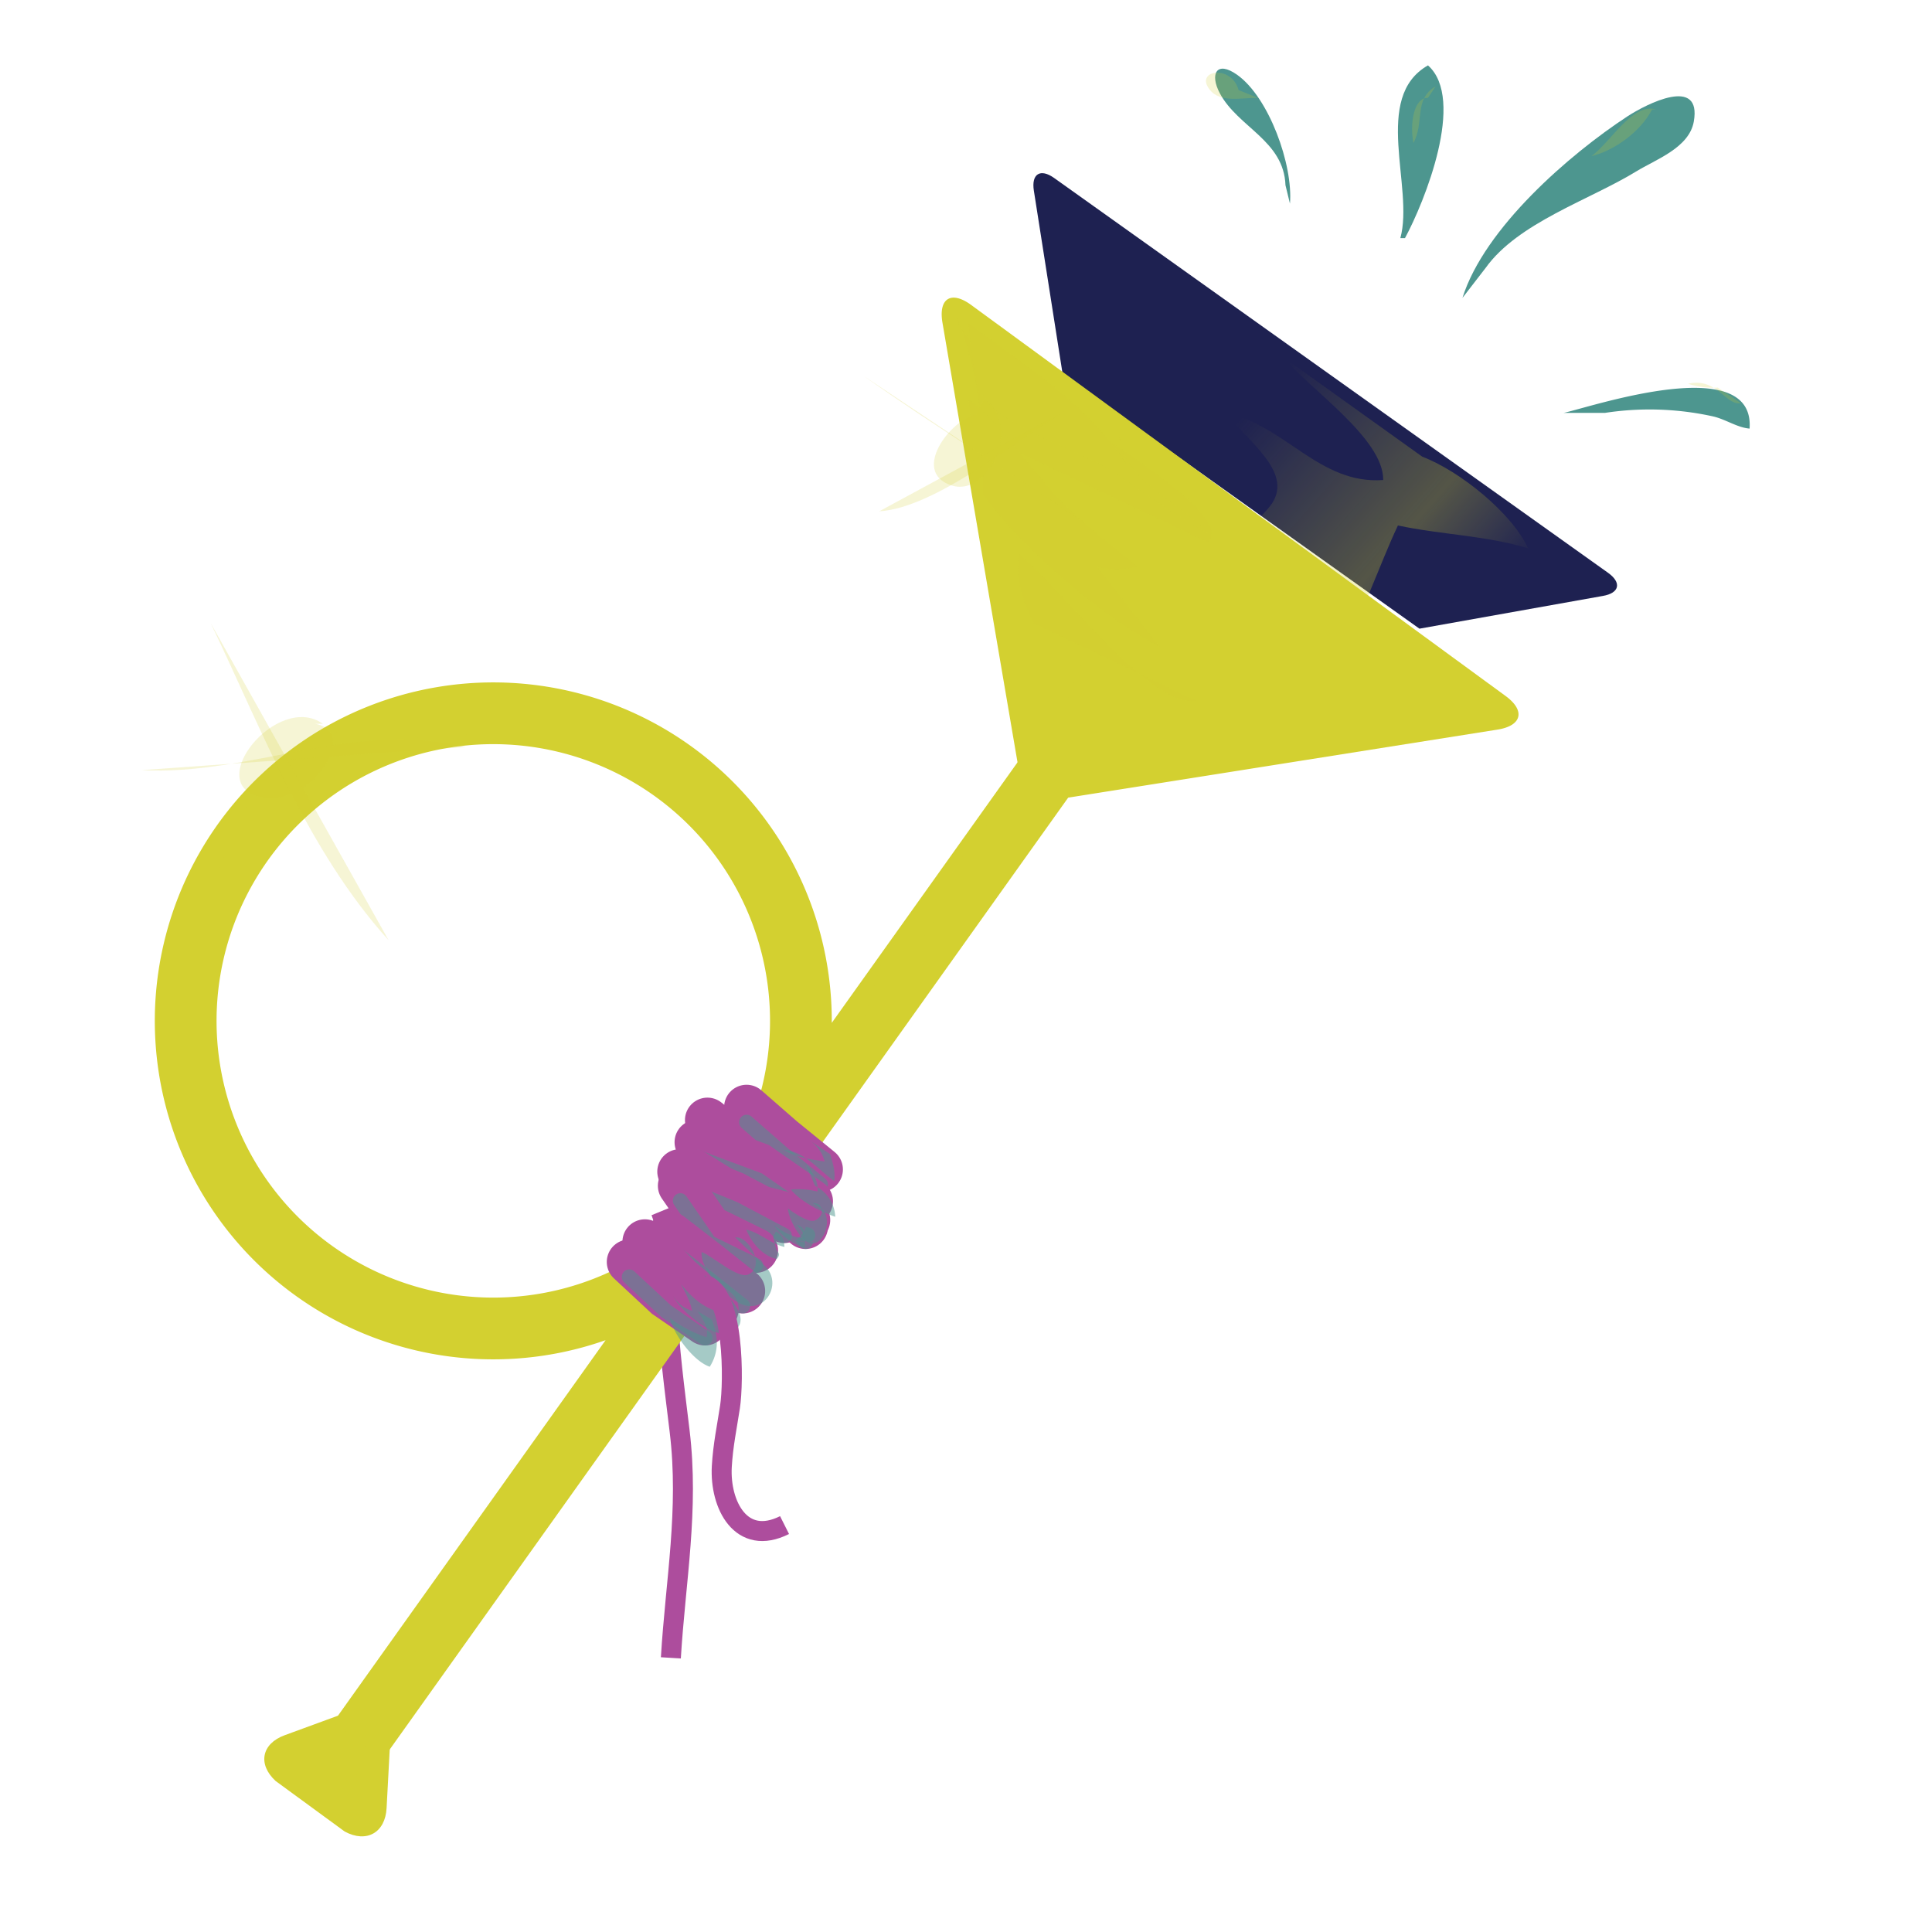 <svg xmlns="http://www.w3.org/2000/svg" xmlns:xlink="http://www.w3.org/1999/xlink" viewBox="0 0 500 500"><defs><style>.cls-1{fill:#1e2151;}.cls-2{opacity:0.3;fill:url(#linear-gradient);}.cls-11,.cls-12,.cls-14,.cls-2,.cls-6{mix-blend-mode:screen;}.cls-3,.cls-5,.cls-7,.cls-8{fill:none;}.cls-3,.cls-7{stroke:#ad4d9d;}.cls-3,.cls-7,.cls-8{stroke-miterlimit:10;}.cls-3{stroke-width:5.17px;}.cls-11,.cls-12,.cls-4,.cls-6{fill:#d3d030;}.cls-5{stroke:#d3d030;stroke-linejoin:round;stroke-width:15.98px;}.cls-5,.cls-7,.cls-8{stroke-linecap:round;}.cls-7{stroke-width:11.63px;}.cls-8{stroke:#4d968f;stroke-width:3.88px;}.cls-8,.cls-9{opacity:0.5;}.cls-10,.cls-9{fill:#4d968f;}.cls-11{opacity:0.9;}.cls-12{opacity:0.2;}.cls-13{isolation:isolate;}.cls-14{opacity:0.1;}</style><linearGradient id="linear-gradient" x1="281.55" y1="94.49" x2="342.22" y2="147.82" gradientUnits="userSpaceOnUse"><stop offset="0" stop-color="#d3d030" stop-opacity="0"/><stop offset="0.64" stop-color="#d3d030"/><stop offset="1" stop-color="#d3d030" stop-opacity="0"/></linearGradient><symbol id="logo" data-name="logo" viewBox="0 0 416.27 458.32"><g id="_Group_" data-name="&lt;Group&gt;"><path class="cls-1" d="M238.47,80,231,32.41c-.68-4.35,1.69-5.81,5.26-3.26L379.59,131.31c3.58,2.55,3,5.26-1.35,6l-47.45,8.47"/></g><path class="cls-2" d="M331.54,101.28c9.6,3.62,23.25,14.61,27.37,23.71-10.71-3.31-22.72-3.55-33.69-5.92-5.13,10.84-8.53,22.44-15.19,32.36-12-7.42-23.24-16.11-36.16-22.49,5.25-3.18,14.32-10,18.11-14.7,7-8.57-5.74-16.85-11.24-24.33,15.46,3.35,24.16,18.58,40.67,17.4.16-10.76-19.29-23.68-25.76-31.72"/><path class="cls-3" d="M134.45,296.59c2.51,6.1,1.39,17.37,1.68,24.51.45,10.88,1.9,21.55,3.2,32.37,2.46,20.38-1.06,38.58-2.27,58.66"/><path class="cls-4" d="M54.1,425.93c6-2.18,10.65,1.25,10.32,7.64L63.49,451c-.33,6.39-5.21,9.13-10.84,6.08L34.77,444c-4.7-4.34-3.63-9.68,2.38-11.86Z"/><path class="cls-4" d="M226.68,179.83a11.84,11.84,0,0,0,13.45,9.64L351,171.9c6.32-1,7.26-4.91,2.1-8.69L214.77,62c-5.16-3.78-8.5-1.71-7.42,4.6Z"/><path class="cls-5" d="M55.58,434.31l100.34-140.8a79.61,79.61,0,1,0-111,18.62,79.63,79.63,0,0,0,111-18.62l78.43-110"/><path class="cls-6" d="M36.68,440.25c7.06-1.79,14.66-2.23,21.45-5.1-4.31-1.6-5-2.3-5.68-6.1-5.6.25-11.55,3.93-16.84,6.22"/><polyline class="cls-6" points="52.53 425.43 72.26 409.63 121.38 332.34"/><polyline class="cls-6" points="149.55 310.72 149.81 302.67 157.49 298.83"/><polyline class="cls-6" points="168.02 283.31 169.58 273.44 178.77 272.87"/><polyline class="cls-6" points="185.76 251.4 191.99 231.15 226.13 187.1 230.91 157.49 221.36 80.12 250.01 136.48 236.64 172.78"/><path class="cls-6" d="M16.75,255.4c1.14-39.25,21.17-95.73,87.31-79.23C71.77,163,9.68,159.26,16.75,255.4Z"/><polyline class="cls-7" points="146.52 272.96 159.86 283.66 165.84 292.49 171.91 300.5"/><polyline class="cls-8" points="146.52 276.84 159.86 287.54 165.84 296.36 171.91 304.38"/><polyline class="cls-7" points="175.77 285.73 165.96 277.75 156.65 269.63"/><polyline class="cls-8" points="175.77 289.61 165.96 281.63 156.65 273.51"/><polyline class="cls-7" points="173.2 293.98 159.72 284.61 143.83 278.68"/><polyline class="cls-8" points="173.2 297.86 159.72 288.49 143.83 282.56"/><polyline class="cls-7" points="172.49 298.82 156.79 294.86 142.86 286.24"/><polyline class="cls-8" points="172.49 302.7 156.79 298.73 142.86 290.12"/><polyline class="cls-7" points="166.43 298.96 153.46 292.1 139.36 286.3"/><polyline class="cls-8" points="166.43 302.84 153.46 295.97 139.36 290.18"/><polyline class="cls-7" points="158.99 306.69 147 300.8 139.51 289.95"/><polyline class="cls-8" points="158.99 310.57 147 304.68 139.51 293.82"/><polyline class="cls-7" points="155.65 317.18 146.33 309.78 137.02 302.6"/><polyline class="cls-8" points="155.65 321.05 146.33 313.66 137.02 306.48"/><polyline class="cls-7" points="148.78 321.99 139.33 313.88 130.34 304.45"/><polyline class="cls-8" points="148.78 325.87 139.33 317.75 130.34 308.32"/><polyline class="cls-7" points="145.91 325.47 135.82 318.54 126.29 309.67"/><polyline class="cls-8" points="145.91 329.35 135.82 322.41 126.29 313.54"/><path class="cls-9" d="M173.15,278.36a9.2,9.2,0,0,1,3.7,5.32c-3.57-.59-7.41-1-10.53-3,5.26.32,8.88,5.15,13,8.05.4-2.34-.32-4.43-1-6.93"/><path class="cls-9" d="M172,284.46c1.9,1.84,3.29,4.54,3,7a20.2,20.2,0,0,0-6.89-.54c2.38,3,7.65,5.75,11.49,7.06a9.33,9.33,0,0,0-5.24-8"/><path class="cls-9" d="M173.8,294.44c2.81-.13,3.27,3.36.49,4.51-1.63.67-5.82-2.24-6.93-3.13,0,2.29,3.27,8.92,6.14,9.05,3.42.15,5.25-6.23,2.89-8.71"/><path class="cls-9" d="M169.57,300c1.46.58,2.34,1.07,1.81,3.43-2.73,0-5.35-1.61-7.63-3.21a15.8,15.8,0,0,0,7.87,5.79,5.62,5.62,0,0,0-1.16-5"/><path class="cls-9" d="M163.54,303.41a3.61,3.61,0,0,1,.76-1.63c1.68,1.24,2,1.87,2.15,4-3.67-.85-6.28-3.68-9.91-4.49,1.39,3.29,4.09,6.76,7.91,7.62,1.2-1.34.32-1.56-.15-2.59"/><path class="cls-9" d="M153.69,303.32c3.6-.47,8,7.65,3.33,9.63-2.66,1.14-9.48-5-12-5.85-.53,4.39,6.88,13,11.67,13.91,5.65,1.1,9.36-6.75,4.11-10.83"/><path class="cls-9" d="M145.68,313.22c3.84.08,5,6.25,3.38,9.19-3.75-.93-7.08-4.08-9.36-7,1.15,2.33,2.39,4.49,2.84,6.87a7.83,7.83,0,0,1-4.77-3.71c1.51,3.57,9.54,10.05,13,9.61,8.74-1.14,2.29-10-2.38-11.93"/><path class="cls-9" d="M143.91,322.37c1.5,2,2.93,4.38,2.39,6.81a34.17,34.17,0,0,1-9.51-5c1,4.31,6.17,11.23,10.34,12.61,2.45-3.91,2.23-8,.49-12.21"/><path class="cls-3" d="M145.59,315.53c8,1.89,7.74,25.35,6.78,31.61-.78,5.13-1.82,10-2.13,15.5-.55,9.87,5,20.77,16.24,15.13"/><path class="cls-10" d="M341.92,60.18c5.68-18.09,27.68-37.15,42.72-47,4.9-3.19,19.27-10.55,17.15,1.38-1.21,6.79-9.86,9.79-14.89,12.88-12,7.37-30.59,13.23-39,25"/><path class="cls-10" d="M368.11,89.94C375.54,88.29,417.65,74,416.23,94c-3.18-.26-6.07-2.34-9.34-3.13a76.12,76.12,0,0,0-28.06-.94"/><path class="cls-10" d="M297.28,35.77c.84-10-5.42-27.47-13.65-33.32-5.33-3.8-7.17-.26-4.51,4.75,4.7,8.85,16.57,12.22,17,23.81"/><path class="cls-10" d="M325.85,44.7C329.46,31.57,318.47,8.27,333,0c9.87,8.76-.94,35.44-5.95,44.7"/><path class="cls-11" d="M217,95.4c1-7.87-3-23.26-5.8-29.92C212.67,78.65,286.13,113,276,123.4"/><path class="cls-11" d="M217,85.4a117.28,117.28,0,0,1-2.87-18.7c14.55,11.07,30.68,20.82,40.71,36.39-.82-2.57-1.23-4.81-1.84-7.39,1.72,12.61,15.67,16.9,23,25.4-8.56-4.84-15.95-10-24.11-15.69-8-5.53-29.58-11.59-33.88-20"/><path class="cls-11" d="M218,103.4c-1.38-5.56-3.88-11.22-3.84-17,9.74,7.47,17.4,20.63,26.89,29.31,5.42,5,11.13,9.43,16.82,14-1.86.54-7.39,1.15-10.58,0,5.51,6.84,10.78,14,16.39,20.82-17.55-9.29-36.41-26.73-45.68-39.15"/><path class="cls-11" d="M231,144.4c-3-6.14-4.81-11.24-3.85-17.94,9.58,7.32,34,40.19,45.85,37.94"/><path class="cls-12" d="M47,170.4c-11.73-8.36-31.5,15.92-15.82,19,14.31,2.8,28.42-21.59,8.82-19"/><path class="cls-12" d="M18,144.4c13.25,27.63,25,58.81,46,82"/><path class="cls-12" d="M0,182.4c28.38,1.5,54.79-13.05,84-6"/><path class="cls-12" d="M216,90.4c-6.62,1.31-16.68,14.63-6.58,18.22S228.12,92.34,218,86.4"/><path class="cls-12" d="M187,80.4c18.65,13.28,38.23,25,57,38"/><path class="cls-12" d="M191,115.4c14.41-.85,35.76-18.44,48-26"/><path class="cls-12" d="M392,11.4c-6.13-1.76-11.5,8.23-16.7,12.09,6-1.43,12.85-6.49,15.7-12.09"/><path class="cls-12" d="M333,8.4c-3.81-.08-4.7,7-3.77,11.7,2.93-5.39,0-11.29,5.77-14.7"/><path class="cls-12" d="M284,6.4c-1.82-6.46-10.37-5.24-8.07-1,2.49,4.57,8.24,3,13.07,3"/><path class="cls-12" d="M408,83.4a21.65,21.65,0,0,1-7.69-1c7.52-1.75,9.72,5.77,13.69,5"/></symbol></defs><title>logo</title><g class="cls-13"><g id="design"><use id="logo-3" data-name="logo" width="416.27" height="458.32" transform="translate(36.56 16.92)" xlink:href="#logo"/></g></g></svg>